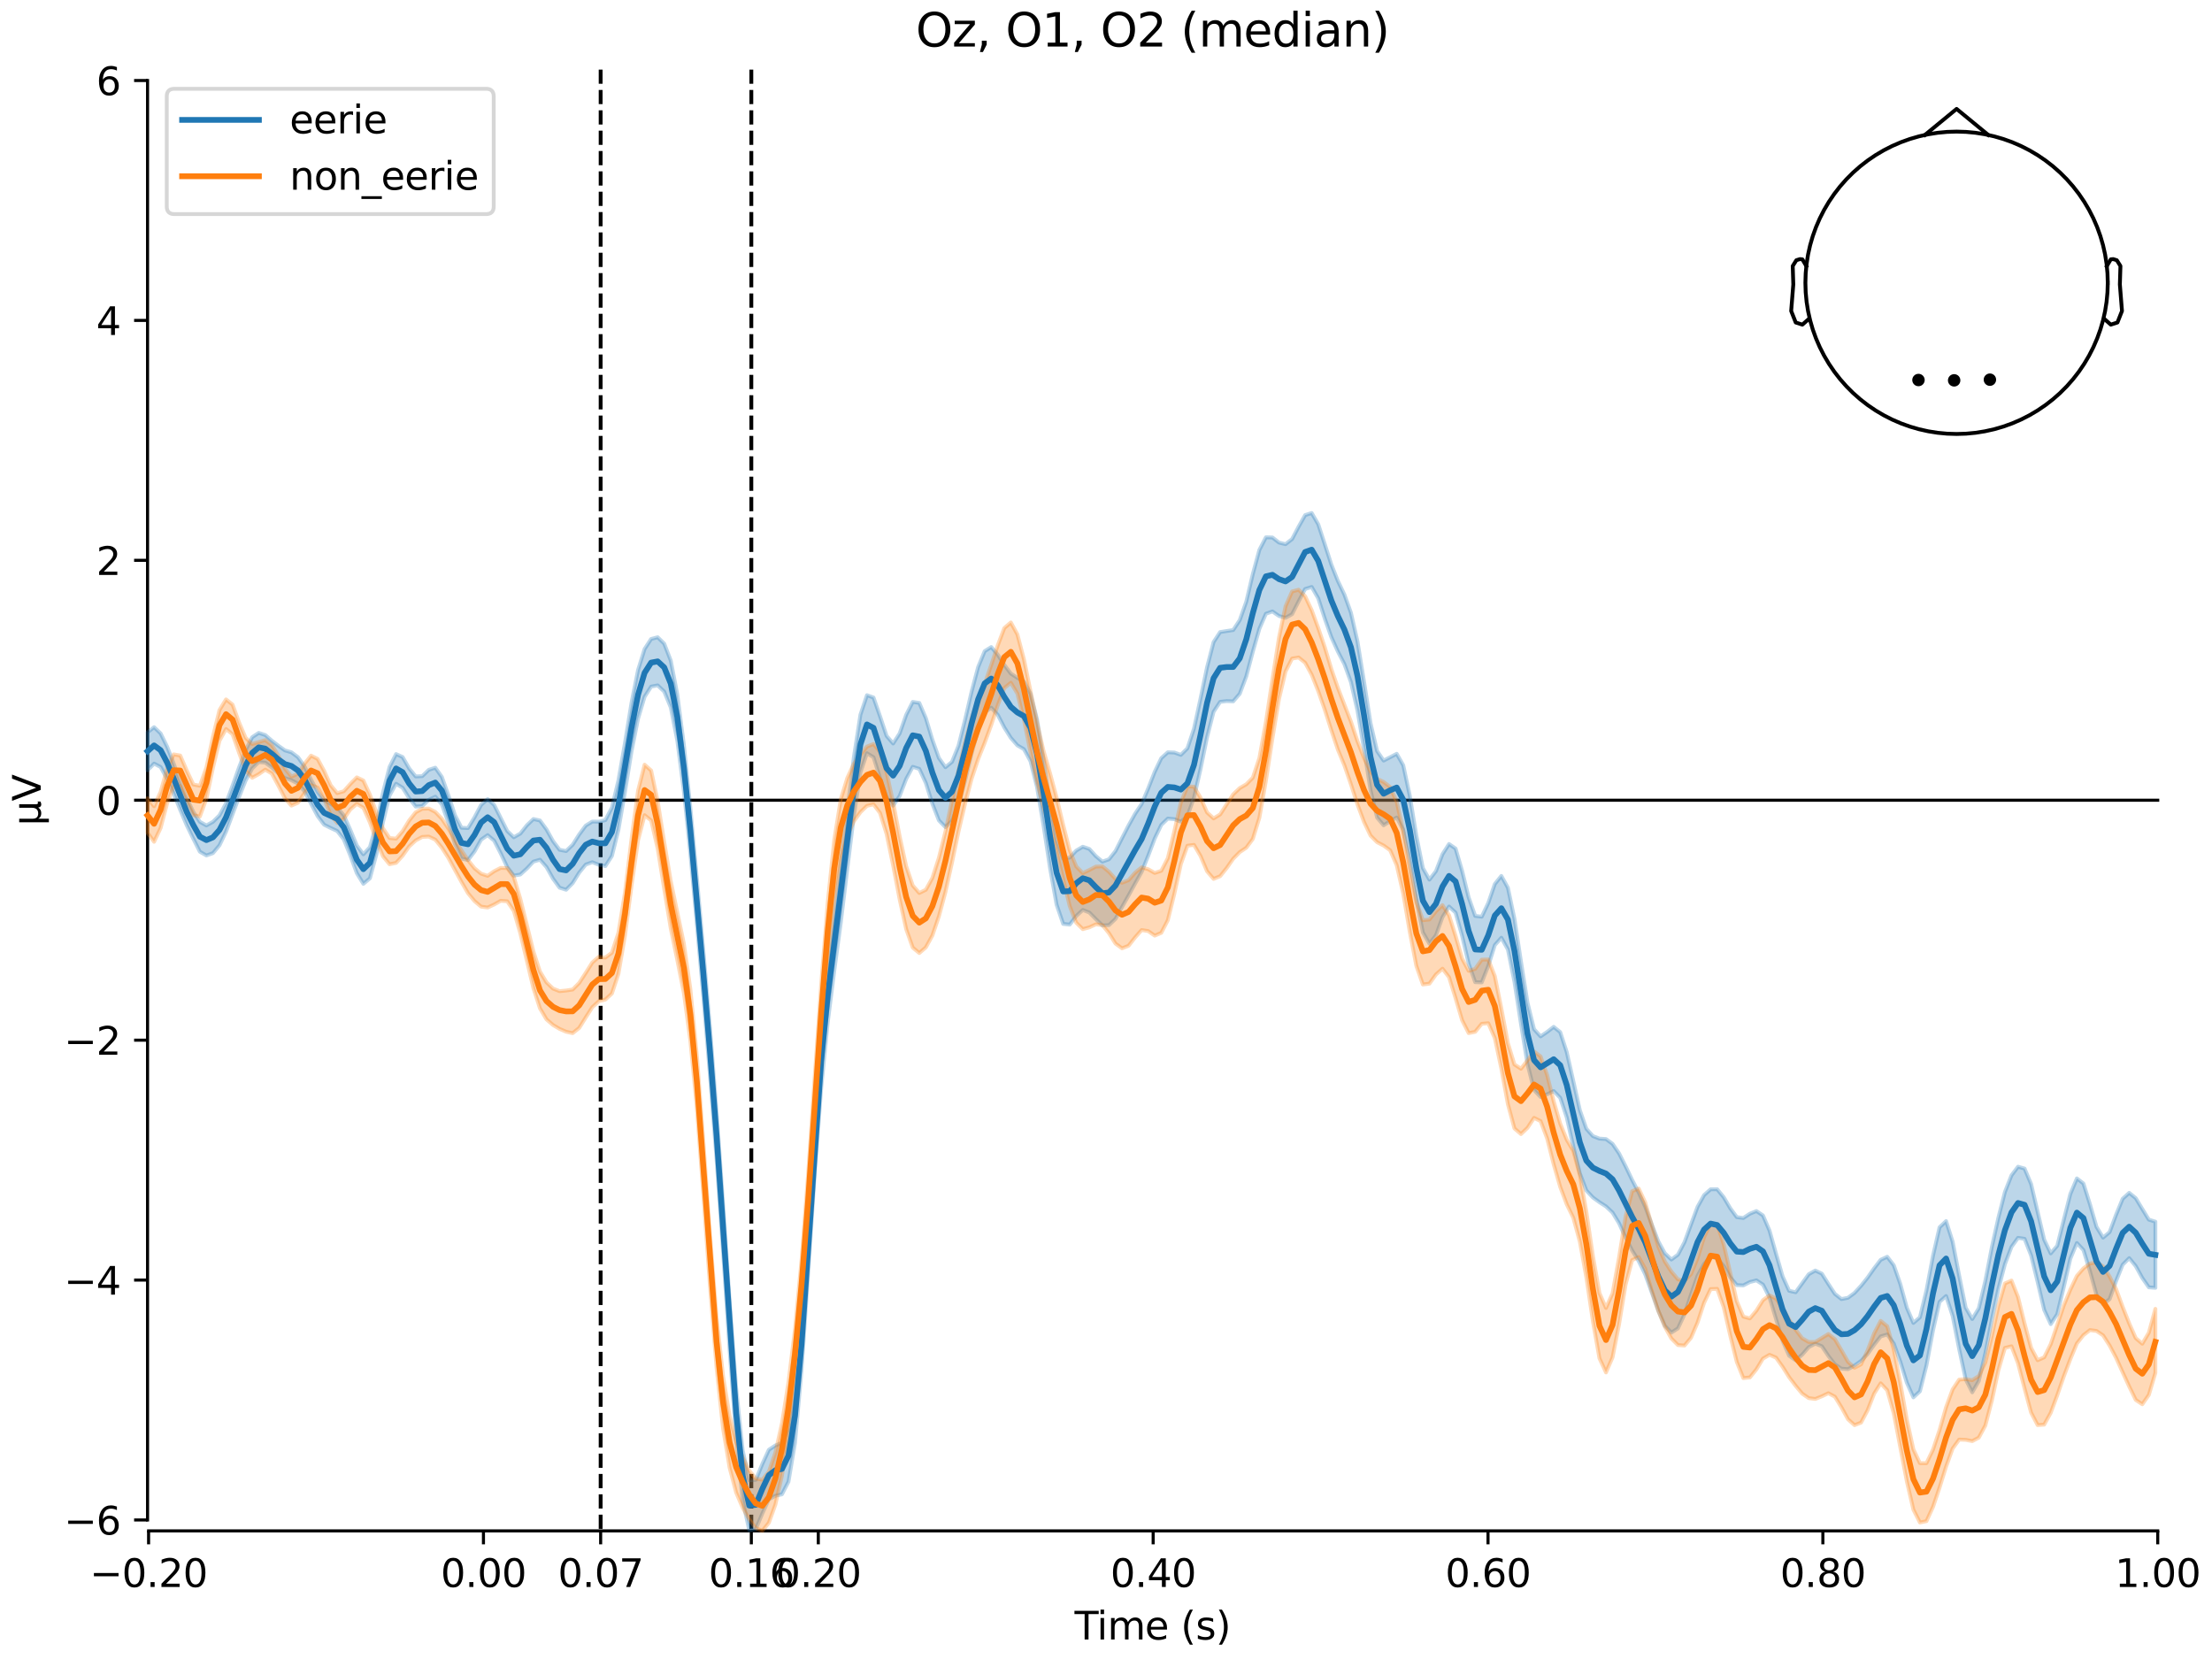 <?xml version="1.0" encoding="utf-8" standalone="no"?>
<!DOCTYPE svg PUBLIC "-//W3C//DTD SVG 1.1//EN"
  "http://www.w3.org/Graphics/SVG/1.1/DTD/svg11.dtd">
<svg xmlns:xlink="http://www.w3.org/1999/xlink" width="576pt" height="432pt" viewBox="0 0 576 432" xmlns="http://www.w3.org/2000/svg" version="1.1">
 <defs>
  <style type="text/css">*{stroke-linejoin: round; stroke-linecap: butt}</style>
 </defs>
 <g id="figure_1">
  <g id="patch_1">
   <path d="M 0 432 
L 576 432 
L 576 0 
L 0 0 
z
" style="fill: #ffffff"/>
  </g>
  <g id="axes_1">
   <g id="patch_2">
    <path d="M 38.421 398.644 
L 561.867 398.644 
L 561.867 18.118 
L 38.421 18.118 
L 38.421 398.644 
z
" style="fill: none; opacity: 0"/>
   </g>
   <g id="patch_3">
    <path d="M 38.421 395.801 
L 38.421 20.961 
" style="fill: none; stroke: #000000; stroke-width: 0.8; stroke-linejoin: miter; stroke-linecap: square"/>
   </g>
   <g id="LineCollection_1">
    <path d="M 156.407 18.118 
L 156.407 398.644 
" clip-path="url(#pace7876a7a)" style="fill: none; stroke-dasharray: 3.7,1.6; stroke-dashoffset: 0; stroke: #000000"/>
    <path d="M 195.645 18.118 
L 195.645 398.644 
" clip-path="url(#pace7876a7a)" style="fill: none; stroke-dasharray: 3.7,1.6; stroke-dashoffset: 0; stroke: #000000"/>
   </g>
   <g id="matplotlib.axis_1">
    <g id="xtick_1">
     <g id="line2d_1">
      <defs>
       <path id="m0db64daab7" d="M 0 0 
L 0 3.5 
" style="stroke: #000000; stroke-width: 0.8"/>
      </defs>
      <g>
       <use xlink:href="#m0db64daab7" x="38.693" y="398.644" style="stroke: #000000; stroke-width: 0.8"/>
      </g>
     </g>
     <g id="text_1">
      <!-- −0.20 -->
      <g transform="translate(23.37 413.242) scale(0.1 -0.1)">
       <defs>
        <path id="DejaVuSans-2212" d="M 678 2272 
L 4684 2272 
L 4684 1741 
L 678 1741 
L 678 2272 
z
" transform="scale(0.016)"/>
        <path id="DejaVuSans-30" d="M 2034 4250 
Q 1547 4250 1301 3770 
Q 1056 3291 1056 2328 
Q 1056 1369 1301 889 
Q 1547 409 2034 409 
Q 2525 409 2770 889 
Q 3016 1369 3016 2328 
Q 3016 3291 2770 3770 
Q 2525 4250 2034 4250 
z
M 2034 4750 
Q 2819 4750 3233 4129 
Q 3647 3509 3647 2328 
Q 3647 1150 3233 529 
Q 2819 -91 2034 -91 
Q 1250 -91 836 529 
Q 422 1150 422 2328 
Q 422 3509 836 4129 
Q 1250 4750 2034 4750 
z
" transform="scale(0.016)"/>
        <path id="DejaVuSans-2e" d="M 684 794 
L 1344 794 
L 1344 0 
L 684 0 
L 684 794 
z
" transform="scale(0.016)"/>
        <path id="DejaVuSans-32" d="M 1228 531 
L 3431 531 
L 3431 0 
L 469 0 
L 469 531 
Q 828 903 1448 1529 
Q 2069 2156 2228 2338 
Q 2531 2678 2651 2914 
Q 2772 3150 2772 3378 
Q 2772 3750 2511 3984 
Q 2250 4219 1831 4219 
Q 1534 4219 1204 4116 
Q 875 4013 500 3803 
L 500 4441 
Q 881 4594 1212 4672 
Q 1544 4750 1819 4750 
Q 2544 4750 2975 4387 
Q 3406 4025 3406 3419 
Q 3406 3131 3298 2873 
Q 3191 2616 2906 2266 
Q 2828 2175 2409 1742 
Q 1991 1309 1228 531 
z
" transform="scale(0.016)"/>
       </defs>
       <use xlink:href="#DejaVuSans-2212"/>
       <use xlink:href="#DejaVuSans-30" transform="translate(83.789 0)"/>
       <use xlink:href="#DejaVuSans-2e" transform="translate(147.412 0)"/>
       <use xlink:href="#DejaVuSans-32" transform="translate(179.199 0)"/>
       <use xlink:href="#DejaVuSans-30" transform="translate(242.822 0)"/>
      </g>
     </g>
    </g>
    <g id="xtick_2">
     <g id="line2d_2">
      <g>
       <use xlink:href="#m0db64daab7" x="125.889" y="398.644" style="stroke: #000000; stroke-width: 0.8"/>
      </g>
     </g>
     <g id="text_2">
      <!-- 0.00 -->
      <g transform="translate(114.756 413.242) scale(0.1 -0.1)">
       <use xlink:href="#DejaVuSans-30"/>
       <use xlink:href="#DejaVuSans-2e" transform="translate(63.623 0)"/>
       <use xlink:href="#DejaVuSans-30" transform="translate(95.41 0)"/>
       <use xlink:href="#DejaVuSans-30" transform="translate(159.033 0)"/>
      </g>
     </g>
    </g>
    <g id="xtick_3">
     <g id="line2d_3">
      <g>
       <use xlink:href="#m0db64daab7" x="156.407" y="398.644" style="stroke: #000000; stroke-width: 0.8"/>
      </g>
     </g>
     <g id="text_3">
      <!-- 0.07 -->
      <g transform="translate(145.274 413.242) scale(0.1 -0.1)">
       <defs>
        <path id="DejaVuSans-37" d="M 525 4666 
L 3525 4666 
L 3525 4397 
L 1831 0 
L 1172 0 
L 2766 4134 
L 525 4134 
L 525 4666 
z
" transform="scale(0.016)"/>
       </defs>
       <use xlink:href="#DejaVuSans-30"/>
       <use xlink:href="#DejaVuSans-2e" transform="translate(63.623 0)"/>
       <use xlink:href="#DejaVuSans-30" transform="translate(95.41 0)"/>
       <use xlink:href="#DejaVuSans-37" transform="translate(159.033 0)"/>
      </g>
     </g>
    </g>
    <g id="xtick_4">
     <g id="line2d_4">
      <g>
       <use xlink:href="#m0db64daab7" x="195.645" y="398.644" style="stroke: #000000; stroke-width: 0.8"/>
      </g>
     </g>
     <g id="text_4">
      <!-- 0.16 -->
      <g transform="translate(184.512 413.242) scale(0.1 -0.1)">
       <defs>
        <path id="DejaVuSans-31" d="M 794 531 
L 1825 531 
L 1825 4091 
L 703 3866 
L 703 4441 
L 1819 4666 
L 2450 4666 
L 2450 531 
L 3481 531 
L 3481 0 
L 794 0 
L 794 531 
z
" transform="scale(0.016)"/>
        <path id="DejaVuSans-36" d="M 2113 2584 
Q 1688 2584 1439 2293 
Q 1191 2003 1191 1497 
Q 1191 994 1439 701 
Q 1688 409 2113 409 
Q 2538 409 2786 701 
Q 3034 994 3034 1497 
Q 3034 2003 2786 2293 
Q 2538 2584 2113 2584 
z
M 3366 4563 
L 3366 3988 
Q 3128 4100 2886 4159 
Q 2644 4219 2406 4219 
Q 1781 4219 1451 3797 
Q 1122 3375 1075 2522 
Q 1259 2794 1537 2939 
Q 1816 3084 2150 3084 
Q 2853 3084 3261 2657 
Q 3669 2231 3669 1497 
Q 3669 778 3244 343 
Q 2819 -91 2113 -91 
Q 1303 -91 875 529 
Q 447 1150 447 2328 
Q 447 3434 972 4092 
Q 1497 4750 2381 4750 
Q 2619 4750 2861 4703 
Q 3103 4656 3366 4563 
z
" transform="scale(0.016)"/>
       </defs>
       <use xlink:href="#DejaVuSans-30"/>
       <use xlink:href="#DejaVuSans-2e" transform="translate(63.623 0)"/>
       <use xlink:href="#DejaVuSans-31" transform="translate(95.41 0)"/>
       <use xlink:href="#DejaVuSans-36" transform="translate(159.033 0)"/>
      </g>
     </g>
    </g>
    <g id="xtick_5">
     <g id="line2d_5">
      <g>
       <use xlink:href="#m0db64daab7" x="213.084" y="398.644" style="stroke: #000000; stroke-width: 0.8"/>
      </g>
     </g>
     <g id="text_5">
      <!-- 0.20 -->
      <g transform="translate(201.952 413.242) scale(0.1 -0.1)">
       <use xlink:href="#DejaVuSans-30"/>
       <use xlink:href="#DejaVuSans-2e" transform="translate(63.623 0)"/>
       <use xlink:href="#DejaVuSans-32" transform="translate(95.41 0)"/>
       <use xlink:href="#DejaVuSans-30" transform="translate(159.033 0)"/>
      </g>
     </g>
    </g>
    <g id="xtick_6">
     <g id="line2d_6">
      <g>
       <use xlink:href="#m0db64daab7" x="300.28" y="398.644" style="stroke: #000000; stroke-width: 0.8"/>
      </g>
     </g>
     <g id="text_6">
      <!-- 0.40 -->
      <g transform="translate(289.147 413.242) scale(0.1 -0.1)">
       <defs>
        <path id="DejaVuSans-34" d="M 2419 4116 
L 825 1625 
L 2419 1625 
L 2419 4116 
z
M 2253 4666 
L 3047 4666 
L 3047 1625 
L 3713 1625 
L 3713 1100 
L 3047 1100 
L 3047 0 
L 2419 0 
L 2419 1100 
L 313 1100 
L 313 1709 
L 2253 4666 
z
" transform="scale(0.016)"/>
       </defs>
       <use xlink:href="#DejaVuSans-30"/>
       <use xlink:href="#DejaVuSans-2e" transform="translate(63.623 0)"/>
       <use xlink:href="#DejaVuSans-34" transform="translate(95.41 0)"/>
       <use xlink:href="#DejaVuSans-30" transform="translate(159.033 0)"/>
      </g>
     </g>
    </g>
    <g id="xtick_7">
     <g id="line2d_7">
      <g>
       <use xlink:href="#m0db64daab7" x="387.476" y="398.644" style="stroke: #000000; stroke-width: 0.8"/>
      </g>
     </g>
     <g id="text_7">
      <!-- 0.60 -->
      <g transform="translate(376.343 413.242) scale(0.1 -0.1)">
       <use xlink:href="#DejaVuSans-30"/>
       <use xlink:href="#DejaVuSans-2e" transform="translate(63.623 0)"/>
       <use xlink:href="#DejaVuSans-36" transform="translate(95.41 0)"/>
       <use xlink:href="#DejaVuSans-30" transform="translate(159.033 0)"/>
      </g>
     </g>
    </g>
    <g id="xtick_8">
     <g id="line2d_8">
      <g>
       <use xlink:href="#m0db64daab7" x="474.671" y="398.644" style="stroke: #000000; stroke-width: 0.8"/>
      </g>
     </g>
     <g id="text_8">
      <!-- 0.80 -->
      <g transform="translate(463.538 413.242) scale(0.1 -0.1)">
       <defs>
        <path id="DejaVuSans-38" d="M 2034 2216 
Q 1584 2216 1326 1975 
Q 1069 1734 1069 1313 
Q 1069 891 1326 650 
Q 1584 409 2034 409 
Q 2484 409 2743 651 
Q 3003 894 3003 1313 
Q 3003 1734 2745 1975 
Q 2488 2216 2034 2216 
z
M 1403 2484 
Q 997 2584 770 2862 
Q 544 3141 544 3541 
Q 544 4100 942 4425 
Q 1341 4750 2034 4750 
Q 2731 4750 3128 4425 
Q 3525 4100 3525 3541 
Q 3525 3141 3298 2862 
Q 3072 2584 2669 2484 
Q 3125 2378 3379 2068 
Q 3634 1759 3634 1313 
Q 3634 634 3220 271 
Q 2806 -91 2034 -91 
Q 1263 -91 848 271 
Q 434 634 434 1313 
Q 434 1759 690 2068 
Q 947 2378 1403 2484 
z
M 1172 3481 
Q 1172 3119 1398 2916 
Q 1625 2713 2034 2713 
Q 2441 2713 2670 2916 
Q 2900 3119 2900 3481 
Q 2900 3844 2670 4047 
Q 2441 4250 2034 4250 
Q 1625 4250 1398 4047 
Q 1172 3844 1172 3481 
z
" transform="scale(0.016)"/>
       </defs>
       <use xlink:href="#DejaVuSans-30"/>
       <use xlink:href="#DejaVuSans-2e" transform="translate(63.623 0)"/>
       <use xlink:href="#DejaVuSans-38" transform="translate(95.41 0)"/>
       <use xlink:href="#DejaVuSans-30" transform="translate(159.033 0)"/>
      </g>
     </g>
    </g>
    <g id="xtick_9">
     <g id="line2d_9">
      <g>
       <use xlink:href="#m0db64daab7" x="561.867" y="398.644" style="stroke: #000000; stroke-width: 0.8"/>
      </g>
     </g>
     <g id="text_9">
      <!-- 1.00 -->
      <g transform="translate(550.734 413.242) scale(0.1 -0.1)">
       <use xlink:href="#DejaVuSans-31"/>
       <use xlink:href="#DejaVuSans-2e" transform="translate(63.623 0)"/>
       <use xlink:href="#DejaVuSans-30" transform="translate(95.41 0)"/>
       <use xlink:href="#DejaVuSans-30" transform="translate(159.033 0)"/>
      </g>
     </g>
    </g>
    <g id="text_10">
     <!-- Time (s) -->
     <g transform="translate(279.815 426.92) scale(0.1 -0.1)">
      <defs>
       <path id="DejaVuSans-54" d="M -19 4666 
L 3928 4666 
L 3928 4134 
L 2272 4134 
L 2272 0 
L 1638 0 
L 1638 4134 
L -19 4134 
L -19 4666 
z
" transform="scale(0.016)"/>
       <path id="DejaVuSans-69" d="M 603 3500 
L 1178 3500 
L 1178 0 
L 603 0 
L 603 3500 
z
M 603 4863 
L 1178 4863 
L 1178 4134 
L 603 4134 
L 603 4863 
z
" transform="scale(0.016)"/>
       <path id="DejaVuSans-6d" d="M 3328 2828 
Q 3544 3216 3844 3400 
Q 4144 3584 4550 3584 
Q 5097 3584 5394 3201 
Q 5691 2819 5691 2113 
L 5691 0 
L 5113 0 
L 5113 2094 
Q 5113 2597 4934 2840 
Q 4756 3084 4391 3084 
Q 3944 3084 3684 2787 
Q 3425 2491 3425 1978 
L 3425 0 
L 2847 0 
L 2847 2094 
Q 2847 2600 2669 2842 
Q 2491 3084 2119 3084 
Q 1678 3084 1418 2786 
Q 1159 2488 1159 1978 
L 1159 0 
L 581 0 
L 581 3500 
L 1159 3500 
L 1159 2956 
Q 1356 3278 1631 3431 
Q 1906 3584 2284 3584 
Q 2666 3584 2933 3390 
Q 3200 3197 3328 2828 
z
" transform="scale(0.016)"/>
       <path id="DejaVuSans-65" d="M 3597 1894 
L 3597 1613 
L 953 1613 
Q 991 1019 1311 708 
Q 1631 397 2203 397 
Q 2534 397 2845 478 
Q 3156 559 3463 722 
L 3463 178 
Q 3153 47 2828 -22 
Q 2503 -91 2169 -91 
Q 1331 -91 842 396 
Q 353 884 353 1716 
Q 353 2575 817 3079 
Q 1281 3584 2069 3584 
Q 2775 3584 3186 3129 
Q 3597 2675 3597 1894 
z
M 3022 2063 
Q 3016 2534 2758 2815 
Q 2500 3097 2075 3097 
Q 1594 3097 1305 2825 
Q 1016 2553 972 2059 
L 3022 2063 
z
" transform="scale(0.016)"/>
       <path id="DejaVuSans-20" transform="scale(0.016)"/>
       <path id="DejaVuSans-28" d="M 1984 4856 
Q 1566 4138 1362 3434 
Q 1159 2731 1159 2009 
Q 1159 1288 1364 580 
Q 1569 -128 1984 -844 
L 1484 -844 
Q 1016 -109 783 600 
Q 550 1309 550 2009 
Q 550 2706 781 3412 
Q 1013 4119 1484 4856 
L 1984 4856 
z
" transform="scale(0.016)"/>
       <path id="DejaVuSans-73" d="M 2834 3397 
L 2834 2853 
Q 2591 2978 2328 3040 
Q 2066 3103 1784 3103 
Q 1356 3103 1142 2972 
Q 928 2841 928 2578 
Q 928 2378 1081 2264 
Q 1234 2150 1697 2047 
L 1894 2003 
Q 2506 1872 2764 1633 
Q 3022 1394 3022 966 
Q 3022 478 2636 193 
Q 2250 -91 1575 -91 
Q 1294 -91 989 -36 
Q 684 19 347 128 
L 347 722 
Q 666 556 975 473 
Q 1284 391 1588 391 
Q 1994 391 2212 530 
Q 2431 669 2431 922 
Q 2431 1156 2273 1281 
Q 2116 1406 1581 1522 
L 1381 1569 
Q 847 1681 609 1914 
Q 372 2147 372 2553 
Q 372 3047 722 3315 
Q 1072 3584 1716 3584 
Q 2034 3584 2315 3537 
Q 2597 3491 2834 3397 
z
" transform="scale(0.016)"/>
       <path id="DejaVuSans-29" d="M 513 4856 
L 1013 4856 
Q 1481 4119 1714 3412 
Q 1947 2706 1947 2009 
Q 1947 1309 1714 600 
Q 1481 -109 1013 -844 
L 513 -844 
Q 928 -128 1133 580 
Q 1338 1288 1338 2009 
Q 1338 2731 1133 3434 
Q 928 4138 513 4856 
z
" transform="scale(0.016)"/>
      </defs>
      <use xlink:href="#DejaVuSans-54"/>
      <use xlink:href="#DejaVuSans-69" transform="translate(57.959 0)"/>
      <use xlink:href="#DejaVuSans-6d" transform="translate(85.742 0)"/>
      <use xlink:href="#DejaVuSans-65" transform="translate(183.154 0)"/>
      <use xlink:href="#DejaVuSans-20" transform="translate(244.678 0)"/>
      <use xlink:href="#DejaVuSans-28" transform="translate(276.465 0)"/>
      <use xlink:href="#DejaVuSans-73" transform="translate(315.479 0)"/>
      <use xlink:href="#DejaVuSans-29" transform="translate(367.578 0)"/>
     </g>
    </g>
   </g>
   <g id="matplotlib.axis_2">
    <g id="ytick_1">
     <g id="line2d_10">
      <defs>
       <path id="me5b5cad63d" d="M 0 0 
L -3.5 0 
" style="stroke: #000000; stroke-width: 0.8"/>
      </defs>
      <g>
       <use xlink:href="#me5b5cad63d" x="38.421" y="395.801" style="stroke: #000000; stroke-width: 0.8"/>
      </g>
     </g>
     <g id="text_11">
      <!-- −6 -->
      <g transform="translate(16.678 399.6) scale(0.1 -0.1)">
       <use xlink:href="#DejaVuSans-2212"/>
       <use xlink:href="#DejaVuSans-36" transform="translate(83.789 0)"/>
      </g>
     </g>
    </g>
    <g id="ytick_2">
     <g id="line2d_11">
      <g>
       <use xlink:href="#me5b5cad63d" x="38.421" y="333.328" style="stroke: #000000; stroke-width: 0.8"/>
      </g>
     </g>
     <g id="text_12">
      <!-- −4 -->
      <g transform="translate(16.678 337.127) scale(0.1 -0.1)">
       <use xlink:href="#DejaVuSans-2212"/>
       <use xlink:href="#DejaVuSans-34" transform="translate(83.789 0)"/>
      </g>
     </g>
    </g>
    <g id="ytick_3">
     <g id="line2d_12">
      <g>
       <use xlink:href="#me5b5cad63d" x="38.421" y="270.854" style="stroke: #000000; stroke-width: 0.8"/>
      </g>
     </g>
     <g id="text_13">
      <!-- −2 -->
      <g transform="translate(16.678 274.653) scale(0.1 -0.1)">
       <use xlink:href="#DejaVuSans-2212"/>
       <use xlink:href="#DejaVuSans-32" transform="translate(83.789 0)"/>
      </g>
     </g>
    </g>
    <g id="ytick_4">
     <g id="line2d_13">
      <g>
       <use xlink:href="#me5b5cad63d" x="38.421" y="208.381" style="stroke: #000000; stroke-width: 0.8"/>
      </g>
     </g>
     <g id="text_14">
      <!-- 0 -->
      <g transform="translate(25.058 212.18) scale(0.1 -0.1)">
       <use xlink:href="#DejaVuSans-30"/>
      </g>
     </g>
    </g>
    <g id="ytick_5">
     <g id="line2d_14">
      <g>
       <use xlink:href="#me5b5cad63d" x="38.421" y="145.908" style="stroke: #000000; stroke-width: 0.8"/>
      </g>
     </g>
     <g id="text_15">
      <!-- 2 -->
      <g transform="translate(25.058 149.707) scale(0.1 -0.1)">
       <use xlink:href="#DejaVuSans-32"/>
      </g>
     </g>
    </g>
    <g id="ytick_6">
     <g id="line2d_15">
      <g>
       <use xlink:href="#me5b5cad63d" x="38.421" y="83.434" style="stroke: #000000; stroke-width: 0.8"/>
      </g>
     </g>
     <g id="text_16">
      <!-- 4 -->
      <g transform="translate(25.058 87.234) scale(0.1 -0.1)">
       <use xlink:href="#DejaVuSans-34"/>
      </g>
     </g>
    </g>
    <g id="ytick_7">
     <g id="line2d_16">
      <g>
       <use xlink:href="#me5b5cad63d" x="38.421" y="20.961" style="stroke: #000000; stroke-width: 0.8"/>
      </g>
     </g>
     <g id="text_17">
      <!-- 6 -->
      <g transform="translate(25.058 24.76) scale(0.1 -0.1)">
       <use xlink:href="#DejaVuSans-36"/>
      </g>
     </g>
    </g>
    <g id="text_18">
     <!-- µV -->
     <g transform="translate(10.599 214.982) rotate(-90) scale(0.1 -0.1)">
      <defs>
       <path id="DejaVuSans-b5" d="M 544 -1331 
L 544 3500 
L 1119 3500 
L 1119 1325 
Q 1119 872 1334 640 
Q 1550 409 1972 409 
Q 2434 409 2667 671 
Q 2900 934 2900 1459 
L 2900 3500 
L 3475 3500 
L 3475 806 
Q 3475 619 3529 530 
Q 3584 441 3700 441 
Q 3728 441 3778 458 
Q 3828 475 3916 513 
L 3916 50 
Q 3788 -22 3673 -56 
Q 3559 -91 3450 -91 
Q 3234 -91 3106 31 
Q 2978 153 2931 403 
Q 2775 156 2548 32 
Q 2322 -91 2016 -91 
Q 1697 -91 1473 31 
Q 1250 153 1119 397 
L 1119 -1331 
L 544 -1331 
z
" transform="scale(0.016)"/>
       <path id="DejaVuSans-56" d="M 1831 0 
L 50 4666 
L 709 4666 
L 2188 738 
L 3669 4666 
L 4325 4666 
L 2547 0 
L 1831 0 
z
" transform="scale(0.016)"/>
      </defs>
      <use xlink:href="#DejaVuSans-b5"/>
      <use xlink:href="#DejaVuSans-56" transform="translate(63.623 0)"/>
     </g>
    </g>
   </g>
   <g id="patch_4">
    <path d="M 38.693 398.644 
L 561.867 398.644 
" style="fill: none; stroke: #000000; stroke-width: 0.8; stroke-linejoin: miter; stroke-linecap: square"/>
   </g>
   <g id="patch_5">
    <path d="M 38.421 208.381 
L 561.867 208.381 
" style="fill: none; stroke: #000000; stroke-width: 0.8; stroke-linejoin: miter; stroke-linecap: square"/>
   </g>
   <g id="text_19">
    <!-- Oz, O1, O2 (median) -->
    <g transform="translate(238.482 12.118) scale(0.12 -0.12)">
     <defs>
      <path id="DejaVuSans-4f" d="M 2522 4238 
Q 1834 4238 1429 3725 
Q 1025 3213 1025 2328 
Q 1025 1447 1429 934 
Q 1834 422 2522 422 
Q 3209 422 3611 934 
Q 4013 1447 4013 2328 
Q 4013 3213 3611 3725 
Q 3209 4238 2522 4238 
z
M 2522 4750 
Q 3503 4750 4090 4092 
Q 4678 3434 4678 2328 
Q 4678 1225 4090 567 
Q 3503 -91 2522 -91 
Q 1538 -91 948 565 
Q 359 1222 359 2328 
Q 359 3434 948 4092 
Q 1538 4750 2522 4750 
z
" transform="scale(0.016)"/>
      <path id="DejaVuSans-7a" d="M 353 3500 
L 3084 3500 
L 3084 2975 
L 922 459 
L 3084 459 
L 3084 0 
L 275 0 
L 275 525 
L 2438 3041 
L 353 3041 
L 353 3500 
z
" transform="scale(0.016)"/>
      <path id="DejaVuSans-2c" d="M 750 794 
L 1409 794 
L 1409 256 
L 897 -744 
L 494 -744 
L 750 256 
L 750 794 
z
" transform="scale(0.016)"/>
      <path id="DejaVuSans-64" d="M 2906 2969 
L 2906 4863 
L 3481 4863 
L 3481 0 
L 2906 0 
L 2906 525 
Q 2725 213 2448 61 
Q 2172 -91 1784 -91 
Q 1150 -91 751 415 
Q 353 922 353 1747 
Q 353 2572 751 3078 
Q 1150 3584 1784 3584 
Q 2172 3584 2448 3432 
Q 2725 3281 2906 2969 
z
M 947 1747 
Q 947 1113 1208 752 
Q 1469 391 1925 391 
Q 2381 391 2643 752 
Q 2906 1113 2906 1747 
Q 2906 2381 2643 2742 
Q 2381 3103 1925 3103 
Q 1469 3103 1208 2742 
Q 947 2381 947 1747 
z
" transform="scale(0.016)"/>
      <path id="DejaVuSans-61" d="M 2194 1759 
Q 1497 1759 1228 1600 
Q 959 1441 959 1056 
Q 959 750 1161 570 
Q 1363 391 1709 391 
Q 2188 391 2477 730 
Q 2766 1069 2766 1631 
L 2766 1759 
L 2194 1759 
z
M 3341 1997 
L 3341 0 
L 2766 0 
L 2766 531 
Q 2569 213 2275 61 
Q 1981 -91 1556 -91 
Q 1019 -91 701 211 
Q 384 513 384 1019 
Q 384 1609 779 1909 
Q 1175 2209 1959 2209 
L 2766 2209 
L 2766 2266 
Q 2766 2663 2505 2880 
Q 2244 3097 1772 3097 
Q 1472 3097 1187 3025 
Q 903 2953 641 2809 
L 641 3341 
Q 956 3463 1253 3523 
Q 1550 3584 1831 3584 
Q 2591 3584 2966 3190 
Q 3341 2797 3341 1997 
z
" transform="scale(0.016)"/>
      <path id="DejaVuSans-6e" d="M 3513 2113 
L 3513 0 
L 2938 0 
L 2938 2094 
Q 2938 2591 2744 2837 
Q 2550 3084 2163 3084 
Q 1697 3084 1428 2787 
Q 1159 2491 1159 1978 
L 1159 0 
L 581 0 
L 581 3500 
L 1159 3500 
L 1159 2956 
Q 1366 3272 1645 3428 
Q 1925 3584 2291 3584 
Q 2894 3584 3203 3211 
Q 3513 2838 3513 2113 
z
" transform="scale(0.016)"/>
     </defs>
     <use xlink:href="#DejaVuSans-4f"/>
     <use xlink:href="#DejaVuSans-7a" transform="translate(78.711 0)"/>
     <use xlink:href="#DejaVuSans-2c" transform="translate(131.201 0)"/>
     <use xlink:href="#DejaVuSans-20" transform="translate(162.988 0)"/>
     <use xlink:href="#DejaVuSans-4f" transform="translate(194.775 0)"/>
     <use xlink:href="#DejaVuSans-31" transform="translate(273.486 0)"/>
     <use xlink:href="#DejaVuSans-2c" transform="translate(337.109 0)"/>
     <use xlink:href="#DejaVuSans-20" transform="translate(368.896 0)"/>
     <use xlink:href="#DejaVuSans-4f" transform="translate(400.684 0)"/>
     <use xlink:href="#DejaVuSans-32" transform="translate(479.395 0)"/>
     <use xlink:href="#DejaVuSans-20" transform="translate(543.018 0)"/>
     <use xlink:href="#DejaVuSans-28" transform="translate(574.805 0)"/>
     <use xlink:href="#DejaVuSans-6d" transform="translate(613.818 0)"/>
     <use xlink:href="#DejaVuSans-65" transform="translate(711.23 0)"/>
     <use xlink:href="#DejaVuSans-64" transform="translate(772.754 0)"/>
     <use xlink:href="#DejaVuSans-69" transform="translate(836.23 0)"/>
     <use xlink:href="#DejaVuSans-61" transform="translate(864.014 0)"/>
     <use xlink:href="#DejaVuSans-6e" transform="translate(925.293 0)"/>
     <use xlink:href="#DejaVuSans-29" transform="translate(988.672 0)"/>
    </g>
   </g>
   <g id="legend_1">
    <g id="patch_6">
     <path d="M 45.421 55.753 
L 126.563 55.753 
Q 128.563 55.753 128.563 53.753 
L 128.563 25.118 
Q 128.563 23.118 126.563 23.118 
L 45.421 23.118 
Q 43.421 23.118 43.421 25.118 
L 43.421 53.753 
Q 43.421 55.753 45.421 55.753 
z
" style="fill: #ffffff; opacity: 0.8; stroke: #cccccc; stroke-linejoin: miter"/>
    </g>
    <g id="line2d_17">
     <path d="M 47.421 31.217 
L 57.421 31.217 
L 67.421 31.217 
" style="fill: none; stroke: #1f77b4; stroke-width: 1.5; stroke-linecap: square"/>
    </g>
    <g id="text_20">
     <!-- eerie -->
     <g transform="translate(75.421 34.717) scale(0.1 -0.1)">
      <defs>
       <path id="DejaVuSans-72" d="M 2631 2963 
Q 2534 3019 2420 3045 
Q 2306 3072 2169 3072 
Q 1681 3072 1420 2755 
Q 1159 2438 1159 1844 
L 1159 0 
L 581 0 
L 581 3500 
L 1159 3500 
L 1159 2956 
Q 1341 3275 1631 3429 
Q 1922 3584 2338 3584 
Q 2397 3584 2469 3576 
Q 2541 3569 2628 3553 
L 2631 2963 
z
" transform="scale(0.016)"/>
      </defs>
      <use xlink:href="#DejaVuSans-65"/>
      <use xlink:href="#DejaVuSans-65" transform="translate(61.523 0)"/>
      <use xlink:href="#DejaVuSans-72" transform="translate(123.047 0)"/>
      <use xlink:href="#DejaVuSans-69" transform="translate(164.16 0)"/>
      <use xlink:href="#DejaVuSans-65" transform="translate(191.943 0)"/>
     </g>
    </g>
    <g id="line2d_18">
     <path d="M 47.421 45.895 
L 57.421 45.895 
L 67.421 45.895 
" style="fill: none; stroke: #ff7f0e; stroke-width: 1.5; stroke-linecap: square"/>
    </g>
    <g id="text_21">
     <!-- non_eerie -->
     <g transform="translate(75.421 49.395) scale(0.1 -0.1)">
      <defs>
       <path id="DejaVuSans-6f" d="M 1959 3097 
Q 1497 3097 1228 2736 
Q 959 2375 959 1747 
Q 959 1119 1226 758 
Q 1494 397 1959 397 
Q 2419 397 2687 759 
Q 2956 1122 2956 1747 
Q 2956 2369 2687 2733 
Q 2419 3097 1959 3097 
z
M 1959 3584 
Q 2709 3584 3137 3096 
Q 3566 2609 3566 1747 
Q 3566 888 3137 398 
Q 2709 -91 1959 -91 
Q 1206 -91 779 398 
Q 353 888 353 1747 
Q 353 2609 779 3096 
Q 1206 3584 1959 3584 
z
" transform="scale(0.016)"/>
       <path id="DejaVuSans-5f" d="M 3263 -1063 
L 3263 -1509 
L -63 -1509 
L -63 -1063 
L 3263 -1063 
z
" transform="scale(0.016)"/>
      </defs>
      <use xlink:href="#DejaVuSans-6e"/>
      <use xlink:href="#DejaVuSans-6f" transform="translate(63.379 0)"/>
      <use xlink:href="#DejaVuSans-6e" transform="translate(124.561 0)"/>
      <use xlink:href="#DejaVuSans-5f" transform="translate(187.939 0)"/>
      <use xlink:href="#DejaVuSans-65" transform="translate(237.939 0)"/>
      <use xlink:href="#DejaVuSans-65" transform="translate(299.463 0)"/>
      <use xlink:href="#DejaVuSans-72" transform="translate(360.986 0)"/>
      <use xlink:href="#DejaVuSans-69" transform="translate(402.1 0)"/>
      <use xlink:href="#DejaVuSans-65" transform="translate(429.883 0)"/>
     </g>
    </g>
   </g>
   <g id="FillBetweenPolyCollection_1">
    <defs>
     <path id="m388a794074" d="M 38.421 -241.303 
L 38.421 -231.41 
L 40.124 -233.163 
L 41.827 -232.268 
L 43.53 -229.15 
L 45.233 -225.322 
L 46.936 -221.081 
L 48.639 -217.065 
L 50.342 -213.575 
L 52.045 -210.21 
L 53.748 -209.236 
L 55.451 -209.845 
L 57.154 -211.886 
L 58.857 -215.434 
L 60.56 -219.977 
L 62.263 -224.492 
L 63.966 -228.748 
L 65.669 -231.879 
L 67.372 -233.549 
L 69.075 -233.396 
L 70.778 -232.166 
L 72.481 -230.623 
L 74.184 -229.393 
L 75.887 -228.836 
L 77.59 -227.935 
L 79.294 -225.961 
L 80.997 -222.696 
L 82.7 -219.497 
L 84.403 -217.241 
L 86.106 -216.394 
L 87.809 -215.601 
L 89.512 -213.438 
L 91.215 -209.236 
L 92.918 -204.616 
L 94.621 -201.854 
L 96.324 -203.287 
L 98.027 -209.584 
L 99.73 -217.913 
L 101.433 -224.824 
L 103.136 -227.911 
L 104.839 -226.865 
L 106.542 -224.165 
L 108.245 -221.966 
L 109.948 -222.103 
L 111.651 -223.73 
L 113.354 -224.538 
L 115.057 -222.532 
L 116.76 -217.783 
L 118.463 -212.2 
L 120.166 -208.432 
L 121.87 -208.046 
L 123.573 -210.273 
L 125.276 -213.342 
L 126.979 -214.535 
L 128.682 -213.087 
L 130.385 -209.773 
L 132.088 -206.196 
L 133.791 -203.995 
L 135.494 -204.271 
L 137.197 -205.826 
L 138.9 -207.636 
L 140.603 -208.132 
L 142.306 -206.215 
L 144.009 -203.188 
L 145.712 -200.842 
L 147.415 -200.308 
L 149.118 -202.027 
L 150.821 -204.767 
L 152.524 -206.869 
L 154.227 -207.48 
L 155.93 -206.823 
L 157.633 -206.47 
L 159.336 -209.095 
L 161.039 -215.923 
L 162.742 -225.808 
L 164.446 -236.292 
L 166.149 -244.854 
L 167.852 -250.549 
L 169.555 -253.209 
L 171.258 -253.53 
L 172.961 -251.913 
L 174.664 -247.784 
L 176.367 -239.144 
L 178.07 -226 
L 179.773 -209.637 
L 181.476 -191.051 
L 183.179 -172.115 
L 184.882 -151.87 
L 186.585 -130.225 
L 188.288 -106.04 
L 189.991 -80.435 
L 191.694 -57.48 
L 193.397 -41.28 
L 195.1 -33.518 
L 196.803 -33.833 
L 198.506 -37.874 
L 200.209 -41.575 
L 201.912 -42.505 
L 203.615 -42.889 
L 205.318 -46.163 
L 207.022 -56.307 
L 208.725 -75.292 
L 210.428 -100.171 
L 212.131 -125.979 
L 213.834 -148.616 
L 215.537 -165.734 
L 217.24 -179.196 
L 218.943 -191.787 
L 220.646 -205.793 
L 222.349 -219.587 
L 224.052 -230.811 
L 225.755 -235.858 
L 227.458 -234.816 
L 229.161 -229.389 
L 230.864 -224.34 
L 232.567 -222.203 
L 234.27 -224.735 
L 235.973 -229.163 
L 237.676 -232.323 
L 239.379 -231.784 
L 241.082 -228.108 
L 242.785 -222.718 
L 244.488 -218.361 
L 246.191 -216.626 
L 247.894 -218.252 
L 249.598 -222.466 
L 251.301 -228.72 
L 253.004 -235.788 
L 254.707 -242.005 
L 256.41 -246.5 
L 258.113 -247.717 
L 259.816 -245.852 
L 261.519 -242.553 
L 263.222 -239.849 
L 264.925 -237.904 
L 266.628 -236.913 
L 268.331 -233.8 
L 270.034 -227.053 
L 271.737 -216.993 
L 273.44 -205.866 
L 275.143 -196.408 
L 276.846 -191.416 
L 278.549 -191.234 
L 280.252 -193.464 
L 281.955 -195.049 
L 283.658 -194.386 
L 285.361 -192.661 
L 287.064 -191.023 
L 288.767 -191.099 
L 290.47 -192.724 
L 292.174 -195.818 
L 293.877 -198.82 
L 295.58 -201.927 
L 297.283 -204.949 
L 298.986 -209.151 
L 300.689 -213.651 
L 302.392 -217.193 
L 304.095 -218.84 
L 305.798 -218.694 
L 307.501 -218.028 
L 309.204 -219.49 
L 310.907 -224.268 
L 312.61 -231.693 
L 314.313 -240.016 
L 316.016 -246.648 
L 317.719 -249.238 
L 319.422 -249.436 
L 321.125 -249.366 
L 322.828 -251.345 
L 324.531 -255.871 
L 326.234 -262.292 
L 327.937 -268.262 
L 329.64 -272.182 
L 331.343 -272.785 
L 333.046 -271.594 
L 334.75 -271.122 
L 336.453 -272.064 
L 338.156 -275.402 
L 339.859 -278.626 
L 341.562 -279.156 
L 343.265 -276.194 
L 344.968 -270.92 
L 346.671 -266.114 
L 348.374 -262.355 
L 350.077 -259.066 
L 351.78 -254.371 
L 353.483 -246.954 
L 355.186 -236.979 
L 356.889 -226.211 
L 358.592 -219.091 
L 360.295 -217.09 
L 361.998 -218.192 
L 363.701 -219.117 
L 365.404 -215.949 
L 367.107 -208.069 
L 368.81 -197.838 
L 370.513 -189.183 
L 372.216 -186.264 
L 373.919 -188.443 
L 375.622 -193.169 
L 377.326 -195.935 
L 379.029 -194.352 
L 380.732 -188.303 
L 382.435 -181.074 
L 384.138 -176.241 
L 385.841 -176.185 
L 387.544 -180.487 
L 389.247 -185.896 
L 390.95 -187.811 
L 392.653 -184.741 
L 394.356 -176.359 
L 396.059 -165.381 
L 397.762 -154.902 
L 399.465 -148.146 
L 401.168 -146.343 
L 402.871 -147.042 
L 404.574 -147.891 
L 406.277 -146.139 
L 407.98 -141.007 
L 409.683 -133.494 
L 411.386 -126.471 
L 413.089 -121.99 
L 414.792 -120.172 
L 416.495 -118.939 
L 418.198 -117.853 
L 419.902 -116.244 
L 421.605 -113.448 
L 423.308 -109.724 
L 425.011 -106.355 
L 426.714 -103.621 
L 428.417 -100.13 
L 430.12 -95.42 
L 431.823 -90.657 
L 433.526 -86.75 
L 435.229 -84.999 
L 436.932 -86.089 
L 438.635 -89.725 
L 440.338 -94.877 
L 442.041 -99.781 
L 443.744 -102.873 
L 445.447 -104.754 
L 447.15 -104.33 
L 448.853 -102.313 
L 450.556 -99.377 
L 452.259 -97.356 
L 453.962 -97.278 
L 455.665 -98.16 
L 457.368 -98.594 
L 459.071 -97.49 
L 460.774 -94.133 
L 462.478 -88.504 
L 464.181 -82.863 
L 465.884 -78.96 
L 467.587 -77.776 
L 469.29 -79.245 
L 470.993 -81.213 
L 472.696 -82.114 
L 474.399 -81.445 
L 476.102 -78.92 
L 477.805 -76.694 
L 479.508 -75.6 
L 481.211 -75.471 
L 482.914 -76.41 
L 484.617 -77.623 
L 486.32 -79.425 
L 488.023 -81.816 
L 489.726 -83.999 
L 491.429 -84.504 
L 493.132 -82.157 
L 494.835 -77.415 
L 496.538 -71.945 
L 498.241 -68.124 
L 499.944 -69.712 
L 501.647 -76.464 
L 503.35 -85.565 
L 505.054 -92.987 
L 506.757 -94.517 
L 508.46 -89.333 
L 510.163 -80.698 
L 511.866 -72.806 
L 513.569 -69.446 
L 515.272 -72.382 
L 516.975 -79.616 
L 518.678 -88.429 
L 520.381 -96.386 
L 522.084 -102.829 
L 523.787 -107.305 
L 525.49 -109.663 
L 527.193 -109.413 
L 528.896 -105.081 
L 530.599 -98.153 
L 532.302 -90.91 
L 534.005 -87.205 
L 535.708 -89.796 
L 537.411 -96.893 
L 539.114 -104.25 
L 540.817 -108.322 
L 542.52 -106.494 
L 544.223 -100.967 
L 545.926 -94.822 
L 547.63 -92.395 
L 549.333 -93.688 
L 551.036 -98.437 
L 552.739 -102.668 
L 554.442 -104.384 
L 556.145 -102.304 
L 557.848 -99.219 
L 559.551 -96.781 
L 561.254 -96.657 
L 561.254 -113.879 
L 561.254 -113.879 
L 559.551 -114.405 
L 557.848 -117.19 
L 556.145 -119.997 
L 554.442 -121.386 
L 552.739 -119.846 
L 551.036 -115.72 
L 549.333 -111.166 
L 547.63 -109.727 
L 545.926 -112.534 
L 544.223 -118.416 
L 542.52 -123.822 
L 540.817 -125.143 
L 539.114 -121.098 
L 537.411 -114.385 
L 535.708 -107.617 
L 534.005 -105.626 
L 532.302 -109.196 
L 530.599 -116.436 
L 528.896 -123.681 
L 527.193 -127.711 
L 525.49 -128.189 
L 523.787 -125.946 
L 522.084 -121.627 
L 520.381 -114.94 
L 518.678 -107.267 
L 516.975 -98.458 
L 515.272 -91.322 
L 513.569 -88.532 
L 511.866 -91.488 
L 510.163 -99.831 
L 508.46 -108.683 
L 506.757 -114.031 
L 505.054 -112.416 
L 503.35 -105.014 
L 501.647 -96.017 
L 499.944 -88.977 
L 498.241 -87.515 
L 496.538 -91.477 
L 494.835 -97.661 
L 493.132 -102.543 
L 491.429 -104.739 
L 489.726 -103.948 
L 488.023 -101.734 
L 486.32 -99.314 
L 484.617 -97.19 
L 482.914 -95.328 
L 481.211 -94.062 
L 479.508 -93.728 
L 477.805 -95.078 
L 476.102 -97.659 
L 474.399 -100.351 
L 472.696 -101.158 
L 470.993 -100.195 
L 469.29 -97.849 
L 467.587 -95.503 
L 465.884 -95.886 
L 464.181 -99.661 
L 462.478 -105.536 
L 460.774 -111.57 
L 459.071 -115.509 
L 457.368 -116.645 
L 455.665 -115.951 
L 453.962 -114.837 
L 452.259 -115.056 
L 450.556 -117.374 
L 448.853 -120.246 
L 447.15 -122.325 
L 445.447 -122.316 
L 443.744 -120.805 
L 442.041 -117.756 
L 440.338 -113.172 
L 438.635 -108.533 
L 436.932 -105.284 
L 435.229 -104.027 
L 433.526 -105.643 
L 431.823 -108.748 
L 430.12 -113.152 
L 428.417 -117.767 
L 426.714 -121.456 
L 425.011 -124.748 
L 423.308 -128.291 
L 421.605 -131.648 
L 419.902 -134.144 
L 418.198 -135.396 
L 416.495 -135.511 
L 414.792 -136.158 
L 413.089 -138.069 
L 411.386 -142.916 
L 409.683 -150.521 
L 407.98 -158.03 
L 406.277 -163.242 
L 404.574 -164.61 
L 402.871 -163.287 
L 401.168 -162.13 
L 399.465 -163.999 
L 397.762 -170.906 
L 396.059 -181.625 
L 394.356 -192.762 
L 392.653 -200.844 
L 390.95 -203.909 
L 389.247 -201.808 
L 387.544 -196.873 
L 385.841 -193.295 
L 384.138 -193.499 
L 382.435 -198.31 
L 380.732 -205.227 
L 379.029 -211.044 
L 377.326 -212.218 
L 375.622 -209.571 
L 373.919 -205.159 
L 372.216 -202.945 
L 370.513 -205.959 
L 368.81 -214.408 
L 367.107 -224.787 
L 365.404 -232.734 
L 363.701 -235.713 
L 361.998 -234.822 
L 360.295 -233.949 
L 358.592 -236.436 
L 356.889 -243.686 
L 355.186 -254.542 
L 353.483 -264.981 
L 351.78 -272.446 
L 350.077 -277.178 
L 348.374 -280.739 
L 346.671 -285.019 
L 344.968 -290.287 
L 343.265 -295.487 
L 341.562 -298.416 
L 339.859 -297.869 
L 338.156 -294.851 
L 336.453 -291.623 
L 334.75 -290.3 
L 333.046 -290.717 
L 331.343 -292.042 
L 329.64 -292.082 
L 327.937 -288.811 
L 326.234 -282.528 
L 324.531 -275.332 
L 322.828 -270.532 
L 321.125 -267.941 
L 319.422 -267.686 
L 317.719 -267.414 
L 316.016 -264.806 
L 314.313 -258.255 
L 312.61 -250.094 
L 310.907 -242.244 
L 309.204 -237.143 
L 307.501 -235.436 
L 305.798 -236.049 
L 304.095 -236.105 
L 302.392 -234.573 
L 300.689 -231.023 
L 298.986 -226.692 
L 297.283 -222.655 
L 295.58 -220.111 
L 293.877 -217.06 
L 292.174 -213.749 
L 290.47 -210.389 
L 288.767 -208.241 
L 287.064 -207.642 
L 285.361 -209.06 
L 283.658 -210.941 
L 281.955 -211.511 
L 280.252 -210.507 
L 278.549 -208.688 
L 276.846 -208.446 
L 275.143 -213.237 
L 273.44 -222.601 
L 271.737 -234.18 
L 270.034 -244.708 
L 268.331 -251.4 
L 266.628 -254.527 
L 264.925 -255.494 
L 263.222 -256.604 
L 261.519 -258.869 
L 259.816 -261.529 
L 258.113 -263.508 
L 256.41 -262.44 
L 254.707 -258.322 
L 253.004 -251.911 
L 251.301 -244.588 
L 249.598 -237.829 
L 247.894 -233.606 
L 246.191 -232.218 
L 244.488 -234.608 
L 242.785 -239.396 
L 241.082 -245.027 
L 239.379 -248.965 
L 237.676 -249.223 
L 235.973 -245.867 
L 234.27 -241.035 
L 232.567 -238.392 
L 230.864 -240.375 
L 229.161 -245.485 
L 227.458 -250.367 
L 225.755 -250.972 
L 224.052 -245.89 
L 222.349 -234.848 
L 220.646 -221.099 
L 218.943 -207.231 
L 217.24 -194.175 
L 215.537 -180.167 
L 213.834 -162.948 
L 212.131 -140.071 
L 210.428 -114.043 
L 208.725 -89.182 
L 207.022 -70.588 
L 205.318 -59.975 
L 203.615 -56.268 
L 201.912 -55.602 
L 200.209 -54.483 
L 198.506 -50.785 
L 196.803 -46.636 
L 195.1 -46.547 
L 193.397 -54.303 
L 191.694 -70.551 
L 189.991 -93.287 
L 188.288 -118.502 
L 186.585 -142.588 
L 184.882 -164.326 
L 183.179 -184.21 
L 181.476 -203.257 
L 179.773 -221.67 
L 178.07 -238.14 
L 176.367 -251.191 
L 174.664 -259.994 
L 172.961 -264.395 
L 171.258 -266.06 
L 169.555 -265.618 
L 167.852 -263.004 
L 166.149 -257.541 
L 164.446 -249.001 
L 162.742 -238.562 
L 161.039 -228.812 
L 159.336 -221.695 
L 157.633 -218.437 
L 155.93 -218.042 
L 154.227 -218.063 
L 152.524 -217.015 
L 150.821 -214.711 
L 149.118 -212.026 
L 147.415 -210.386 
L 145.712 -210.719 
L 144.009 -212.976 
L 142.306 -216.027 
L 140.603 -218.349 
L 138.9 -218.725 
L 137.197 -217.097 
L 135.494 -214.944 
L 133.791 -213.976 
L 132.088 -215.608 
L 130.385 -218.997 
L 128.682 -222.398 
L 126.979 -223.908 
L 125.276 -222.395 
L 123.573 -219.185 
L 121.87 -216.377 
L 120.166 -216.456 
L 118.463 -219.757 
L 116.76 -224.931 
L 115.057 -229.689 
L 113.354 -232.093 
L 111.651 -231.539 
L 109.948 -229.888 
L 108.245 -229.817 
L 106.542 -231.911 
L 104.839 -234.871 
L 103.136 -235.64 
L 101.433 -232.292 
L 99.73 -225.648 
L 98.027 -217.449 
L 96.324 -211.397 
L 94.621 -209.546 
L 92.918 -211.834 
L 91.215 -215.928 
L 89.512 -219.707 
L 87.809 -221.722 
L 86.106 -222.685 
L 84.403 -223.662 
L 82.7 -225.834 
L 80.997 -228.992 
L 79.294 -232.44 
L 77.59 -234.834 
L 75.887 -236.101 
L 74.184 -236.608 
L 72.481 -237.819 
L 70.778 -239.129 
L 69.075 -240.601 
L 67.372 -241.158 
L 65.669 -240.034 
L 63.966 -236.65 
L 62.263 -232.211 
L 60.56 -227.436 
L 58.857 -222.818 
L 57.154 -219.689 
L 55.451 -218.005 
L 53.748 -217.055 
L 52.045 -218.002 
L 50.342 -220.592 
L 48.639 -224.094 
L 46.936 -228.465 
L 45.233 -233.157 
L 43.53 -237.549 
L 41.827 -241.019 
L 40.124 -242.645 
L 38.421 -241.303 
z
" style="stroke: #1f77b4; stroke-opacity: 0.3"/>
    </defs>
    <g>
     <use xlink:href="#m388a794074" x="0" y="432" style="fill: #1f77b4; fill-opacity: 0.3; stroke: #1f77b4; stroke-opacity: 0.3"/>
    </g>
   </g>
   <g id="FillBetweenPolyCollection_2">
    <defs>
     <path id="m35312b3392" d="M 38.421 -224.133 
L 38.421 -215.139 
L 40.124 -212.797 
L 41.827 -216.389 
L 43.53 -222.838 
L 45.233 -227.229 
L 46.936 -227.326 
L 48.639 -223.532 
L 50.342 -219.743 
L 52.045 -219.392 
L 53.748 -224.002 
L 55.451 -232.068 
L 57.154 -239.113 
L 58.857 -242.164 
L 60.56 -240.807 
L 62.263 -235.949 
L 63.966 -231.322 
L 65.669 -229.463 
L 67.372 -230.401 
L 69.075 -231.587 
L 70.778 -230.571 
L 72.481 -227.437 
L 74.184 -224.144 
L 75.887 -222.22 
L 77.59 -222.966 
L 79.294 -225.512 
L 80.997 -227.546 
L 82.7 -226.924 
L 84.403 -223.937 
L 86.106 -219.779 
L 87.809 -217.687 
L 89.512 -218.716 
L 91.215 -221.216 
L 92.918 -222.655 
L 94.621 -221.664 
L 96.324 -217.822 
L 98.027 -213.07 
L 99.73 -209.019 
L 101.433 -206.953 
L 103.136 -207.301 
L 104.839 -209.165 
L 106.542 -211.58 
L 108.245 -213.152 
L 109.948 -214.062 
L 111.651 -214.151 
L 113.354 -213.354 
L 115.057 -211.253 
L 116.76 -208.604 
L 118.463 -205.456 
L 120.166 -202.353 
L 121.87 -199.41 
L 123.573 -197.349 
L 125.276 -195.917 
L 126.979 -195.682 
L 128.682 -196.465 
L 130.385 -197.432 
L 132.088 -197.307 
L 133.791 -194.807 
L 135.494 -188.953 
L 137.197 -181.798 
L 138.9 -174.685 
L 140.603 -169.427 
L 142.306 -166.557 
L 144.009 -165.086 
L 145.712 -164.081 
L 147.415 -163.337 
L 149.118 -162.966 
L 150.821 -164.326 
L 152.524 -167.052 
L 154.227 -169.711 
L 155.93 -171.288 
L 157.633 -171.718 
L 159.336 -173.287 
L 161.039 -178.422 
L 162.742 -188.327 
L 164.446 -201.32 
L 166.149 -213.177 
L 167.852 -219.724 
L 169.555 -218.357 
L 171.258 -211.056 
L 172.961 -200.489 
L 174.664 -190.23 
L 176.367 -182.01 
L 178.07 -173.465 
L 179.773 -160.946 
L 181.476 -143.219 
L 183.179 -120.507 
L 184.882 -96.949 
L 186.585 -75.869 
L 188.288 -59.996 
L 189.991 -49.788 
L 191.694 -43.342 
L 193.397 -39.37 
L 195.1 -36.351 
L 196.803 -34.105 
L 198.506 -33.356 
L 200.209 -35.487 
L 201.912 -40.213 
L 203.615 -47.73 
L 205.318 -58.209 
L 207.022 -72.578 
L 208.725 -90.516 
L 210.428 -111.942 
L 212.131 -136.178 
L 213.834 -160.399 
L 215.537 -181.466 
L 217.24 -197.601 
L 218.943 -208.314 
L 220.646 -214.439 
L 222.349 -218.14 
L 224.052 -220.511 
L 225.755 -222.154 
L 227.458 -222.553 
L 229.161 -220.306 
L 230.864 -214.828 
L 232.567 -206.663 
L 234.27 -197.797 
L 235.973 -190.052 
L 237.676 -185.245 
L 239.379 -183.835 
L 241.082 -185.295 
L 242.785 -188.385 
L 244.488 -193.383 
L 246.191 -199.71 
L 247.894 -207.379 
L 249.598 -215.504 
L 251.301 -222.712 
L 253.004 -229.192 
L 254.707 -234.325 
L 256.41 -238.563 
L 258.113 -243.21 
L 259.816 -248.367 
L 261.519 -252.833 
L 263.222 -254.211 
L 264.925 -251.405 
L 266.628 -244.571 
L 268.331 -236.144 
L 270.034 -228.254 
L 271.737 -221.737 
L 273.44 -216.15 
L 275.143 -210.017 
L 276.846 -203.085 
L 278.549 -196.073 
L 280.252 -191.731 
L 281.955 -190.052 
L 283.658 -190.52 
L 285.361 -191.306 
L 287.064 -191.102 
L 288.767 -189.007 
L 290.47 -186.298 
L 292.174 -185.057 
L 293.877 -185.729 
L 295.58 -187.896 
L 297.283 -189.82 
L 298.986 -189.548 
L 300.689 -188.365 
L 302.392 -189.087 
L 304.095 -192.363 
L 305.798 -199.283 
L 307.501 -207.011 
L 309.204 -211.776 
L 310.907 -211.999 
L 312.61 -209.116 
L 314.313 -205.116 
L 316.016 -203.141 
L 317.719 -203.838 
L 319.422 -205.954 
L 321.125 -208.382 
L 322.828 -210.114 
L 324.531 -211.251 
L 326.234 -213.549 
L 327.937 -219.061 
L 329.64 -228.696 
L 331.343 -239.733 
L 333.046 -249.972 
L 334.75 -257.136 
L 336.453 -260.507 
L 338.156 -260.794 
L 339.859 -259.417 
L 341.562 -256.293 
L 343.265 -252.044 
L 344.968 -247.201 
L 346.671 -241.86 
L 348.374 -236.805 
L 350.077 -232.706 
L 351.78 -227.771 
L 353.483 -222.538 
L 355.186 -217.963 
L 356.889 -214.412 
L 358.592 -212.694 
L 360.295 -211.817 
L 361.998 -210.586 
L 363.701 -206.691 
L 365.404 -199.269 
L 367.107 -189.32 
L 368.81 -180.493 
L 370.513 -175.636 
L 372.216 -175.863 
L 373.919 -178.241 
L 375.622 -179.753 
L 377.326 -177.538 
L 379.029 -172.073 
L 380.732 -166.324 
L 382.435 -162.981 
L 384.138 -163.319 
L 385.841 -165.405 
L 387.544 -165.554 
L 389.247 -161.667 
L 390.95 -153.724 
L 392.653 -144.477 
L 394.356 -138.162 
L 396.059 -136.688 
L 397.762 -138.315 
L 399.465 -140.908 
L 401.168 -140.062 
L 402.871 -135.545 
L 404.574 -128.826 
L 406.277 -122.924 
L 407.98 -118.39 
L 409.683 -114.901 
L 411.386 -108.675 
L 413.089 -99.351 
L 414.792 -87.944 
L 416.495 -78.293 
L 418.198 -74.62 
L 419.902 -78.538 
L 421.605 -87.202 
L 423.308 -97.521 
L 425.011 -103.873 
L 426.714 -104.676 
L 428.417 -101.6 
L 430.12 -95.883 
L 431.823 -90.644 
L 433.526 -86.501 
L 435.229 -83.453 
L 436.932 -81.744 
L 438.635 -81.619 
L 440.338 -83.652 
L 442.041 -87.617 
L 443.744 -92.759 
L 445.447 -96.32 
L 447.15 -96.377 
L 448.853 -91.602 
L 450.556 -84.193 
L 452.259 -77.35 
L 453.962 -73.148 
L 455.665 -73.32 
L 457.368 -75.431 
L 459.071 -78.223 
L 460.774 -79.209 
L 462.478 -78.474 
L 464.181 -76.089 
L 465.884 -73.38 
L 467.587 -71.135 
L 469.29 -69.105 
L 470.993 -67.933 
L 472.696 -67.713 
L 474.399 -68.4 
L 476.102 -69.212 
L 477.805 -68.3 
L 479.508 -65.535 
L 481.211 -62.433 
L 482.914 -60.893 
L 484.617 -61.554 
L 486.32 -64.773 
L 488.023 -69.093 
L 489.726 -71.792 
L 491.429 -69.991 
L 493.132 -63.965 
L 494.835 -55.111 
L 496.538 -46.252 
L 498.241 -38.9 
L 499.944 -35.542 
L 501.647 -35.896 
L 503.35 -39.596 
L 505.054 -44.633 
L 506.757 -50.089 
L 508.46 -54.8 
L 510.163 -57.138 
L 511.866 -57.071 
L 513.569 -56.74 
L 515.272 -57.636 
L 516.975 -60.793 
L 518.678 -67.289 
L 520.381 -75.224 
L 522.084 -81.003 
L 523.787 -81.429 
L 525.49 -76.999 
L 527.193 -70.445 
L 528.896 -64.149 
L 530.599 -60.904 
L 532.302 -61.03 
L 534.005 -64.103 
L 535.708 -68.694 
L 537.411 -73.593 
L 539.114 -78.091 
L 540.817 -82.177 
L 542.52 -84.322 
L 544.223 -85.65 
L 545.926 -85.423 
L 547.63 -84.275 
L 549.333 -81.635 
L 551.036 -78.403 
L 552.739 -74.65 
L 554.442 -70.953 
L 556.145 -67.464 
L 557.848 -66.328 
L 559.551 -68.764 
L 561.254 -74.515 
L 561.254 -91.18 
L 561.254 -91.18 
L 559.551 -84.97 
L 557.848 -82.097 
L 556.145 -83.553 
L 554.442 -87.394 
L 552.739 -91.705 
L 551.036 -96.298 
L 549.333 -99.606 
L 547.63 -102.254 
L 545.926 -103.279 
L 544.223 -102.98 
L 542.52 -101.721 
L 540.817 -99.757 
L 539.114 -96.19 
L 537.411 -92.077 
L 535.708 -86.981 
L 534.005 -81.987 
L 532.302 -78.558 
L 530.599 -77.805 
L 528.896 -81.034 
L 527.193 -87.365 
L 525.49 -94.261 
L 523.787 -98.552 
L 522.084 -97.793 
L 520.381 -91.941 
L 518.678 -84.144 
L 516.975 -77.199 
L 515.272 -73.69 
L 513.569 -72.603 
L 511.866 -72.887 
L 510.163 -72.751 
L 508.46 -70.214 
L 506.757 -65.566 
L 505.054 -59.613 
L 503.35 -54.522 
L 501.647 -50.995 
L 499.944 -50.999 
L 498.241 -54.607 
L 496.538 -62.332 
L 494.835 -71.879 
L 493.132 -80.587 
L 491.429 -86.661 
L 489.726 -88.042 
L 488.023 -84.801 
L 486.32 -80.363 
L 484.617 -76.738 
L 482.914 -75.833 
L 481.211 -77.391 
L 479.508 -80.392 
L 477.805 -83.267 
L 476.102 -84.628 
L 474.399 -83.579 
L 472.696 -82.56 
L 470.993 -82.548 
L 469.29 -83.507 
L 467.587 -85.731 
L 465.884 -88.389 
L 464.181 -91.415 
L 462.478 -93.83 
L 460.774 -94.69 
L 459.071 -93.442 
L 457.368 -90.723 
L 455.665 -88.689 
L 453.962 -89.154 
L 452.259 -93.149 
L 450.556 -100.556 
L 448.853 -107.995 
L 447.15 -113.204 
L 445.447 -113.437 
L 443.744 -109.854 
L 442.041 -104.38 
L 440.338 -100.228 
L 438.635 -98.52 
L 436.932 -98.859 
L 435.229 -100.882 
L 433.526 -103.484 
L 431.823 -107.384 
L 430.12 -112.984 
L 428.417 -118.902 
L 426.714 -122.504 
L 425.011 -121.818 
L 423.308 -115.219 
L 421.605 -104.619 
L 419.902 -95.206 
L 418.198 -91.414 
L 416.495 -95.287 
L 414.792 -104.922 
L 413.089 -116.397 
L 411.386 -126.021 
L 409.683 -132.308 
L 407.98 -135.216 
L 406.277 -139.42 
L 404.574 -145.234 
L 402.871 -152.049 
L 401.168 -156.908 
L 399.465 -158.209 
L 397.762 -155.901 
L 396.059 -153.699 
L 394.356 -154.823 
L 392.653 -160.364 
L 390.95 -169.394 
L 389.247 -177.812 
L 387.544 -182.154 
L 385.841 -182.107 
L 384.138 -179.717 
L 382.435 -179.191 
L 380.732 -182.371 
L 379.029 -188.272 
L 377.326 -193.669 
L 375.622 -196.294 
L 373.919 -194.716 
L 372.216 -192.561 
L 370.513 -192.378 
L 368.81 -197.129 
L 367.107 -205.837 
L 365.404 -215.564 
L 363.701 -223.171 
L 361.998 -227.064 
L 360.295 -228.376 
L 358.592 -229.215 
L 356.889 -231.074 
L 355.186 -234.606 
L 353.483 -238.986 
L 351.78 -244.103 
L 350.077 -248.487 
L 348.374 -252.905 
L 346.671 -257.825 
L 344.968 -263.47 
L 343.265 -268.466 
L 341.562 -273.114 
L 339.859 -276.74 
L 338.156 -278.437 
L 336.453 -277.978 
L 334.75 -274.12 
L 333.046 -265.98 
L 331.343 -255.159 
L 329.64 -243.979 
L 327.937 -234.621 
L 326.234 -229.492 
L 324.531 -227.769 
L 322.828 -226.785 
L 321.125 -225.158 
L 319.422 -222.558 
L 317.719 -219.924 
L 316.016 -218.888 
L 314.313 -220.444 
L 312.61 -224.309 
L 310.907 -227.138 
L 309.204 -227.211 
L 307.501 -223.07 
L 305.798 -215.566 
L 304.095 -208.533 
L 302.392 -205.241 
L 300.689 -204.69 
L 298.986 -205.657 
L 297.283 -206.139 
L 295.58 -204.753 
L 293.877 -202.811 
L 292.174 -202.135 
L 290.47 -203.111 
L 288.767 -205.002 
L 287.064 -206.402 
L 285.361 -206.34 
L 283.658 -205.451 
L 281.955 -204.648 
L 280.252 -206.38 
L 278.549 -210.594 
L 276.846 -217.201 
L 275.143 -224.29 
L 273.44 -230.602 
L 271.737 -236.478 
L 270.034 -243.795 
L 268.331 -252.097 
L 266.628 -260.338 
L 264.925 -266.805 
L 263.222 -269.911 
L 261.519 -268.453 
L 259.816 -263.948 
L 258.113 -258.814 
L 256.41 -253.952 
L 254.707 -249.817 
L 253.004 -244.977 
L 251.301 -238.817 
L 249.598 -231.563 
L 247.894 -223.51 
L 246.191 -215.463 
L 244.488 -208.649 
L 242.785 -203.386 
L 241.082 -200.301 
L 239.379 -199.468 
L 237.676 -201.418 
L 235.973 -206.414 
L 234.27 -214.214 
L 232.567 -223.044 
L 230.864 -230.873 
L 229.161 -236.201 
L 227.458 -238.265 
L 225.755 -237.59 
L 224.052 -235.453 
L 222.349 -233.119 
L 220.646 -229.446 
L 218.943 -223.899 
L 217.24 -213.333 
L 215.537 -196.976 
L 213.834 -175.579 
L 212.131 -151.374 
L 210.428 -126.182 
L 208.725 -103.924 
L 207.022 -86.031 
L 205.318 -72.061 
L 203.615 -61.342 
L 201.912 -53.744 
L 200.209 -48.786 
L 198.506 -46.689 
L 196.803 -46.989 
L 195.1 -49.072 
L 193.397 -52.481 
L 191.694 -56.528 
L 189.991 -63.256 
L 188.288 -73.64 
L 186.585 -89.215 
L 184.882 -110.402 
L 183.179 -134.394 
L 181.476 -157.019 
L 179.773 -174.441 
L 178.07 -186.33 
L 176.367 -194.42 
L 174.664 -202.582 
L 172.961 -212.705 
L 171.258 -223.364 
L 169.555 -231.357 
L 167.852 -232.878 
L 166.149 -226.11 
L 164.446 -213.569 
L 162.742 -199.604 
L 161.039 -189.125 
L 159.336 -183.917 
L 157.633 -182.653 
L 155.93 -182.845 
L 154.227 -181.36 
L 152.524 -178.663 
L 150.821 -176.047 
L 149.118 -174.334 
L 147.415 -174.069 
L 145.712 -173.903 
L 144.009 -174.576 
L 142.306 -176.197 
L 140.603 -179.017 
L 138.9 -184.237 
L 137.197 -191.137 
L 135.494 -197.935 
L 133.791 -203.64 
L 132.088 -205.949 
L 130.385 -206 
L 128.682 -205.137 
L 126.979 -203.943 
L 125.276 -204.498 
L 123.573 -205.895 
L 121.87 -208.018 
L 120.166 -210.565 
L 118.463 -213.299 
L 116.76 -216.236 
L 115.057 -218.808 
L 113.354 -220.578 
L 111.651 -221.456 
L 109.948 -221.394 
L 108.245 -220.48 
L 106.542 -218.347 
L 104.839 -215.566 
L 103.136 -213.625 
L 101.433 -213.778 
L 99.73 -216.3 
L 98.027 -220.409 
L 96.324 -225.065 
L 94.621 -228.761 
L 92.918 -229.573 
L 91.215 -227.855 
L 89.512 -225.954 
L 87.809 -225.472 
L 86.106 -227.523 
L 84.403 -231.253 
L 82.7 -234.384 
L 80.997 -235.233 
L 79.294 -233.12 
L 77.59 -230.529 
L 75.887 -229.771 
L 74.184 -231.847 
L 72.481 -235.272 
L 70.778 -237.96 
L 69.075 -239.271 
L 67.372 -238.766 
L 65.669 -238.262 
L 63.966 -239.857 
L 62.263 -243.843 
L 60.56 -248.523 
L 58.857 -249.879 
L 57.154 -247.115 
L 55.451 -240.176 
L 53.748 -232.135 
L 52.045 -227.383 
L 50.342 -227.721 
L 48.639 -231.324 
L 46.936 -235.262 
L 45.233 -235.563 
L 43.53 -231.856 
L 41.827 -225.81 
L 40.124 -222.056 
L 38.421 -224.133 
z
" style="stroke: #ff7f0e; stroke-opacity: 0.3"/>
    </defs>
    <g>
     <use xlink:href="#m35312b3392" x="0" y="432" style="fill: #ff7f0e; fill-opacity: 0.3; stroke: #ff7f0e; stroke-opacity: 0.3"/>
    </g>
   </g>
   <g id="line2d_19">
    <path d="M 38.421 195.62 
L 40.124 194.105 
L 41.827 195.356 
L 43.53 198.599 
L 45.233 202.722 
L 48.639 211.456 
L 50.342 214.856 
L 52.045 217.863 
L 53.748 218.757 
L 55.451 218.044 
L 57.154 216.11 
L 58.857 212.841 
L 63.966 199.341 
L 65.669 196.053 
L 67.372 194.612 
L 69.075 194.941 
L 70.778 196.267 
L 72.481 197.749 
L 74.184 198.97 
L 75.887 199.459 
L 77.59 200.633 
L 79.294 202.935 
L 82.7 209.549 
L 84.403 211.67 
L 87.809 213.238 
L 89.512 215.424 
L 91.215 219.481 
L 92.918 223.878 
L 94.621 226.322 
L 96.324 224.684 
L 98.027 218.503 
L 99.73 210.206 
L 101.433 203.3 
L 103.136 200.105 
L 104.839 201.076 
L 106.542 204.016 
L 108.245 206.113 
L 109.948 205.993 
L 111.651 204.447 
L 113.354 203.78 
L 115.057 205.856 
L 116.76 210.506 
L 118.463 215.917 
L 120.166 219.493 
L 121.87 219.847 
L 123.573 217.403 
L 125.276 214.184 
L 126.979 212.811 
L 128.682 214.094 
L 132.088 220.979 
L 133.791 222.823 
L 135.494 222.449 
L 137.197 220.536 
L 138.9 218.868 
L 140.603 218.667 
L 142.306 220.756 
L 144.009 223.882 
L 145.712 226.308 
L 147.415 226.644 
L 149.118 224.957 
L 150.821 222.144 
L 152.524 219.965 
L 154.227 219.145 
L 155.93 219.575 
L 157.633 219.596 
L 159.336 216.686 
L 161.039 209.66 
L 164.446 189.509 
L 166.149 180.886 
L 167.852 175.2 
L 169.555 172.545 
L 171.258 172.224 
L 172.961 173.786 
L 174.664 178.003 
L 176.367 186.713 
L 178.07 199.813 
L 179.773 216.262 
L 183.179 253.828 
L 184.882 273.873 
L 186.585 295.59 
L 191.694 367.953 
L 193.397 384.273 
L 195.1 392.047 
L 196.803 391.857 
L 198.506 387.711 
L 200.209 384.13 
L 201.912 382.853 
L 203.615 382.509 
L 205.318 379.052 
L 207.022 368.596 
L 208.725 349.962 
L 213.834 276.245 
L 215.537 259.263 
L 222.349 205.018 
L 224.052 193.811 
L 225.755 188.641 
L 227.458 189.533 
L 230.864 200.06 
L 232.567 201.971 
L 234.27 199.428 
L 235.973 194.772 
L 237.676 191.479 
L 239.379 191.814 
L 241.082 195.538 
L 242.785 201.188 
L 244.488 205.73 
L 246.191 207.738 
L 247.894 206.177 
L 249.598 201.96 
L 251.301 195.43 
L 253.004 188.352 
L 254.707 182.095 
L 256.41 177.956 
L 258.113 176.694 
L 259.816 178.444 
L 261.519 181.469 
L 263.222 184.072 
L 264.925 185.526 
L 266.628 186.466 
L 268.331 189.515 
L 270.034 196.21 
L 271.737 206.486 
L 273.44 217.843 
L 275.143 227.284 
L 276.846 232.126 
L 278.549 232.053 
L 280.252 230.005 
L 281.955 228.693 
L 283.658 229.227 
L 285.361 231.01 
L 287.064 232.616 
L 288.767 232.396 
L 290.47 230.59 
L 295.58 221.38 
L 297.283 218.493 
L 298.986 214.438 
L 300.689 210.008 
L 302.392 206.433 
L 304.095 204.91 
L 305.798 205.045 
L 307.501 205.6 
L 309.204 203.971 
L 310.907 199.182 
L 312.61 191.396 
L 314.313 183.022 
L 316.016 176.6 
L 317.719 173.897 
L 319.422 173.686 
L 321.125 173.678 
L 322.828 171.423 
L 324.531 166.452 
L 326.234 159.642 
L 327.937 153.636 
L 329.64 150.076 
L 331.343 149.677 
L 333.046 150.808 
L 334.75 151.402 
L 336.453 150.249 
L 339.859 143.736 
L 341.562 143.14 
L 343.265 146.062 
L 346.671 156.331 
L 348.374 160.416 
L 350.077 163.941 
L 351.78 168.557 
L 353.483 176.038 
L 355.186 186.232 
L 356.889 197.16 
L 358.592 204.374 
L 360.295 206.683 
L 361.998 205.786 
L 363.701 205.078 
L 365.404 208.265 
L 367.107 216.081 
L 368.81 226.124 
L 370.513 234.533 
L 372.216 237.504 
L 373.919 235.351 
L 375.622 230.849 
L 377.326 228.089 
L 379.029 229.522 
L 380.732 235.401 
L 382.435 242.426 
L 384.138 247.237 
L 385.841 247.325 
L 387.544 243.531 
L 389.247 238.409 
L 390.95 236.506 
L 392.653 239.448 
L 394.356 247.565 
L 397.762 269.243 
L 399.465 276.061 
L 401.168 277.929 
L 404.574 275.821 
L 406.277 277.385 
L 407.98 282.563 
L 411.386 297.45 
L 413.089 302.239 
L 414.792 304.069 
L 416.495 304.917 
L 418.198 305.595 
L 419.902 307.082 
L 421.605 310.01 
L 425.011 316.89 
L 426.714 319.951 
L 428.417 323.504 
L 431.823 332.4 
L 433.526 336.006 
L 435.229 337.642 
L 436.932 336.422 
L 438.635 333.041 
L 442.041 323.408 
L 443.744 320.164 
L 445.447 318.621 
L 447.15 318.997 
L 448.853 321.031 
L 450.556 323.767 
L 452.259 325.91 
L 453.962 326.03 
L 455.665 325.191 
L 457.368 324.663 
L 459.071 325.853 
L 460.774 329.473 
L 464.181 340.961 
L 465.884 344.685 
L 467.587 345.573 
L 469.29 343.654 
L 470.993 341.555 
L 472.696 340.637 
L 474.399 341.313 
L 476.102 343.937 
L 477.805 346.322 
L 479.508 347.443 
L 481.211 347.335 
L 482.914 346.377 
L 484.617 344.837 
L 486.32 342.712 
L 488.023 340.237 
L 489.726 337.979 
L 491.429 337.473 
L 493.132 339.882 
L 494.835 344.739 
L 496.538 350.388 
L 498.241 354.235 
L 499.944 352.944 
L 501.647 346.019 
L 503.35 336.795 
L 505.054 329.479 
L 506.757 327.716 
L 508.46 332.917 
L 510.163 341.824 
L 511.866 349.927 
L 513.569 353.129 
L 515.272 350.267 
L 516.975 343.286 
L 518.678 334.625 
L 520.381 326.719 
L 522.084 320.323 
L 523.787 315.713 
L 525.49 313.259 
L 527.193 313.731 
L 528.896 318.002 
L 532.302 332.362 
L 534.005 335.981 
L 535.708 333.701 
L 539.114 319.739 
L 540.817 315.765 
L 542.52 317.187 
L 545.926 328.489 
L 547.63 331.194 
L 549.333 329.62 
L 551.036 325.151 
L 552.739 321.032 
L 554.442 319.431 
L 556.145 321.002 
L 557.848 323.843 
L 559.551 326.468 
L 561.254 326.762 
L 561.254 326.762 
" style="fill: none; stroke: #1f77b4; stroke-width: 1.5; stroke-linecap: square"/>
   </g>
   <g id="line2d_20">
    <path d="M 38.421 212.338 
L 40.124 214.508 
L 41.827 210.862 
L 43.53 204.662 
L 45.233 200.562 
L 46.936 200.647 
L 50.342 208.229 
L 52.045 208.467 
L 53.748 203.814 
L 55.451 195.868 
L 57.154 188.827 
L 58.857 185.975 
L 60.56 187.386 
L 62.263 192.154 
L 63.966 196.34 
L 65.669 198.181 
L 67.372 197.481 
L 69.075 196.576 
L 70.778 197.771 
L 72.481 200.682 
L 74.184 203.981 
L 75.887 205.929 
L 77.59 205.151 
L 79.294 202.593 
L 80.997 200.634 
L 82.7 201.362 
L 84.403 204.463 
L 86.106 208.268 
L 87.809 210.384 
L 89.512 209.683 
L 91.215 207.47 
L 92.918 205.925 
L 94.621 206.738 
L 96.324 210.546 
L 98.027 215.251 
L 99.73 219.426 
L 101.433 221.698 
L 103.136 221.63 
L 104.839 219.721 
L 106.542 217.117 
L 108.245 215.209 
L 109.948 214.24 
L 111.651 214.171 
L 113.354 215.074 
L 115.057 217.079 
L 116.76 219.743 
L 120.166 225.547 
L 121.87 228.23 
L 123.573 230.366 
L 125.276 231.787 
L 126.979 232.239 
L 130.385 230.206 
L 132.088 230.225 
L 133.791 232.786 
L 135.494 238.559 
L 138.9 252.549 
L 140.603 257.889 
L 142.306 260.675 
L 144.009 262.171 
L 145.712 263.026 
L 147.415 263.365 
L 149.118 263.351 
L 150.821 261.785 
L 154.227 256.375 
L 155.93 254.965 
L 157.633 254.927 
L 159.336 253.374 
L 161.039 248.28 
L 162.742 237.977 
L 164.446 224.564 
L 166.149 212.283 
L 167.852 205.727 
L 169.555 206.963 
L 171.258 214.612 
L 174.664 235.49 
L 178.07 252.02 
L 179.773 264.181 
L 181.476 281.852 
L 186.585 349.386 
L 188.288 365.161 
L 189.991 375.598 
L 191.694 382.023 
L 193.397 386.014 
L 195.1 389.192 
L 196.803 391.505 
L 198.506 392.104 
L 200.209 389.873 
L 201.912 384.975 
L 203.615 377.309 
L 205.318 366.666 
L 207.022 352.403 
L 208.725 334.45 
L 210.428 312.71 
L 213.834 263.823 
L 215.537 242.445 
L 217.24 226.15 
L 218.943 215.434 
L 220.646 209.681 
L 222.349 206.076 
L 224.052 203.625 
L 225.755 201.778 
L 227.458 201.19 
L 229.161 203.356 
L 230.864 208.758 
L 232.567 216.79 
L 234.27 225.835 
L 235.973 233.587 
L 237.676 238.482 
L 239.379 240.248 
L 241.082 239.144 
L 242.785 235.952 
L 244.488 230.893 
L 246.191 224.156 
L 251.301 200.874 
L 253.004 194.587 
L 254.707 189.703 
L 256.41 185.548 
L 258.113 180.784 
L 259.816 175.5 
L 261.519 171.111 
L 263.222 169.735 
L 264.925 172.75 
L 266.628 179.432 
L 270.034 195.832 
L 271.737 202.517 
L 275.143 214.727 
L 278.549 228.619 
L 280.252 233.14 
L 281.955 234.863 
L 283.658 234.193 
L 285.361 233.058 
L 287.064 233.109 
L 288.767 234.761 
L 290.47 237.076 
L 292.174 238.2 
L 293.877 237.465 
L 295.58 235.466 
L 297.283 233.721 
L 298.986 234.016 
L 300.689 235.066 
L 302.392 234.5 
L 304.095 231.081 
L 305.798 224.226 
L 307.501 216.766 
L 309.204 212.314 
L 310.907 212.242 
L 312.61 215.215 
L 314.313 219.014 
L 316.016 220.876 
L 317.719 220.046 
L 321.125 214.907 
L 322.828 213.294 
L 324.531 212.361 
L 326.234 210.4 
L 327.937 204.922 
L 329.64 195.548 
L 331.343 184.385 
L 333.046 173.964 
L 334.75 166.416 
L 336.453 162.645 
L 338.156 162.206 
L 339.859 163.847 
L 341.562 167.286 
L 343.265 171.68 
L 344.968 176.631 
L 346.671 181.996 
L 348.374 186.972 
L 351.78 195.9 
L 353.483 201.067 
L 355.186 205.705 
L 356.889 209.266 
L 358.592 211.131 
L 360.295 212.05 
L 361.998 213.211 
L 363.701 216.887 
L 365.404 224.558 
L 367.107 234.288 
L 368.81 243.077 
L 370.513 247.727 
L 372.216 247.41 
L 373.919 245.133 
L 375.622 243.727 
L 377.326 246.331 
L 379.029 251.657 
L 380.732 257.539 
L 382.435 260.909 
L 384.138 260.346 
L 385.841 257.973 
L 387.544 257.73 
L 389.247 261.969 
L 390.95 270.281 
L 392.653 279.418 
L 394.356 285.485 
L 396.059 286.734 
L 397.762 284.7 
L 399.465 282.41 
L 401.168 283.474 
L 402.871 288.172 
L 404.574 294.935 
L 406.277 300.662 
L 407.98 304.915 
L 409.683 308.407 
L 411.386 314.629 
L 413.089 324.033 
L 414.792 335.675 
L 416.495 345.242 
L 418.198 348.936 
L 419.902 345.024 
L 421.605 335.95 
L 423.308 325.619 
L 425.011 319.211 
L 426.714 318.462 
L 428.417 321.818 
L 431.823 333.027 
L 433.526 337.093 
L 435.229 339.9 
L 436.932 341.513 
L 438.635 341.752 
L 440.338 339.976 
L 442.041 335.943 
L 443.744 330.554 
L 445.447 326.972 
L 447.15 327.243 
L 448.853 332.186 
L 452.259 346.628 
L 453.962 350.711 
L 455.665 350.894 
L 457.368 348.688 
L 459.071 346.106 
L 460.774 345.065 
L 462.478 345.892 
L 464.181 348.21 
L 465.884 351.078 
L 467.587 353.553 
L 469.29 355.627 
L 470.993 356.717 
L 472.696 356.785 
L 476.102 354.957 
L 477.805 356.082 
L 479.508 358.976 
L 481.211 362.103 
L 482.914 363.861 
L 484.617 363.113 
L 486.32 359.723 
L 488.023 355.203 
L 489.726 352.132 
L 491.429 353.728 
L 493.132 359.911 
L 496.538 377.767 
L 498.241 385.172 
L 499.944 388.661 
L 501.647 388.416 
L 503.35 385.021 
L 505.054 379.984 
L 506.757 374.306 
L 508.46 369.729 
L 510.163 366.998 
L 511.866 366.722 
L 513.569 367.306 
L 515.272 366.432 
L 516.975 363.159 
L 518.678 356.526 
L 520.381 348.66 
L 522.084 342.958 
L 523.787 342.132 
L 525.49 346.429 
L 527.193 353.102 
L 528.896 359.262 
L 530.599 362.478 
L 532.302 361.973 
L 534.005 358.713 
L 539.114 344.885 
L 540.817 341.147 
L 542.52 339.093 
L 544.223 337.844 
L 545.926 337.764 
L 547.63 338.963 
L 549.333 341.635 
L 551.036 344.812 
L 554.442 352.861 
L 556.145 356.401 
L 557.848 357.707 
L 559.551 355.274 
L 561.254 349.413 
L 561.254 349.413 
" style="fill: none; stroke: #ff7f0e; stroke-width: 1.5; stroke-linecap: square"/>
   </g>
  </g>
  <g id="axes_2">
   <g id="PathCollection_1">
    <defs>
     <path id="C0_0_06f444ad35" d="M 0 1.118 
C 0.297 1.118 0.581 1 0.791 0.791 
C 1 0.581 1.118 0.297 1.118 -0 
C 1.118 -0.297 1 -0.581 0.791 -0.791 
C 0.581 -1 0.297 -1.118 0 -1.118 
C -0.297 -1.118 -0.581 -1 -0.791 -0.791 
C -1 -0.581 -1.118 -0.297 -1.118 0 
C -1.118 0.297 -1 0.581 -0.791 0.791 
C -0.581 1 -0.297 1.118 0 1.118 
z
"/>
    </defs>
    <g clip-path="url(#p673d11e879)">
     <use xlink:href="#C0_0_06f444ad35" x="499.568" y="98.955" style="stroke: #000000"/>
    </g>
    <g clip-path="url(#p673d11e879)">
     <use xlink:href="#C0_0_06f444ad35" x="508.857" y="99.042" style="stroke: #000000"/>
    </g>
    <g clip-path="url(#p673d11e879)">
     <use xlink:href="#C0_0_06f444ad35" x="518.167" y="98.866" style="stroke: #000000"/>
    </g>
   </g>
   <g id="matplotlib.axis_3"/>
   <g id="matplotlib.axis_4"/>
   <g id="line2d_21">
    <path d="M 548.859 73.637 
L 548.782 71.165 
L 548.549 68.702 
L 548.162 66.26 
L 547.622 63.846 
L 546.932 61.471 
L 546.095 59.144 
L 545.112 56.874 
L 543.989 54.67 
L 542.73 52.541 
L 541.34 50.496 
L 539.824 48.542 
L 538.189 46.686 
L 536.44 44.938 
L 534.585 43.302 
L 532.631 41.786 
L 530.585 40.396 
L 528.456 39.137 
L 526.252 38.014 
L 523.983 37.032 
L 521.656 36.194 
L 519.28 35.504 
L 516.867 34.965 
L 514.424 34.578 
L 511.962 34.345 
L 509.49 34.267 
L 507.018 34.345 
L 504.555 34.578 
L 502.113 34.965 
L 499.699 35.504 
L 497.324 36.194 
L 494.997 37.032 
L 492.727 38.014 
L 490.523 39.137 
L 488.394 40.396 
L 486.349 41.786 
L 484.395 43.302 
L 482.539 44.938 
L 480.791 46.686 
L 479.155 48.542 
L 477.639 50.496 
L 476.249 52.541 
L 474.99 54.67 
L 473.867 56.874 
L 472.885 59.144 
L 472.047 61.471 
L 471.357 63.846 
L 470.818 66.26 
L 470.431 68.702 
L 470.198 71.165 
L 470.12 73.637 
L 470.198 76.109 
L 470.431 78.571 
L 470.818 81.014 
L 471.357 83.428 
L 472.047 85.803 
L 472.885 88.13 
L 473.867 90.399 
L 474.99 92.603 
L 476.249 94.732 
L 477.639 96.778 
L 479.155 98.732 
L 480.791 100.587 
L 482.539 102.336 
L 484.395 103.971 
L 486.349 105.487 
L 488.394 106.877 
L 490.523 108.136 
L 492.727 109.259 
L 494.997 110.242 
L 497.324 111.079 
L 499.699 111.769 
L 502.113 112.309 
L 504.555 112.696 
L 507.018 112.929 
L 509.49 113.006 
L 511.962 112.929 
L 514.424 112.696 
L 516.867 112.309 
L 519.28 111.769 
L 521.656 111.079 
L 523.983 110.242 
L 526.252 109.259 
L 528.456 108.136 
L 530.585 106.877 
L 532.631 105.487 
L 534.585 103.971 
L 536.44 102.336 
L 538.189 100.587 
L 539.824 98.732 
L 541.34 96.778 
L 542.73 94.732 
L 543.989 92.603 
L 545.112 90.399 
L 546.095 88.13 
L 546.932 85.803 
L 547.622 83.428 
L 548.162 81.014 
L 548.549 78.571 
L 548.782 76.109 
L 548.859 73.637 
" style="fill: none; stroke: #000000; stroke-linecap: square"/>
   </g>
   <g id="line2d_22">
    <path d="M 501.244 35.14 
L 509.49 28.362 
L 517.735 35.14 
" style="fill: none; stroke: #000000; stroke-linecap: square"/>
   </g>
   <g id="line2d_23">
    <path d="M 470.356 69.267 
L 469.333 67.534 
L 468.703 67.471 
L 467.766 67.763 
L 466.821 69.267 
L 466.971 74.07 
L 466.419 80.975 
L 467.601 83.975 
L 469.333 84.534 
L 470.986 83.078 
" style="fill: none; stroke: #000000; stroke-linecap: square"/>
   </g>
   <g id="line2d_24">
    <path d="M 548.623 69.267 
L 549.647 67.534 
L 550.276 67.471 
L 551.213 67.763 
L 552.158 69.267 
L 552.009 74.07 
L 552.56 80.975 
L 551.379 83.975 
L 549.647 84.534 
L 547.993 83.078 
" style="fill: none; stroke: #000000; stroke-linecap: square"/>
   </g>
  </g>
 </g>
 <defs>
  <clipPath id="pace7876a7a">
   <rect x="38.421" y="18.118" width="523.446" height="380.525"/>
  </clipPath>
  <clipPath id="p673d11e879">
   <rect x="462.112" y="24.13" width="94.754" height="93.109"/>
  </clipPath>
 </defs>
</svg>
